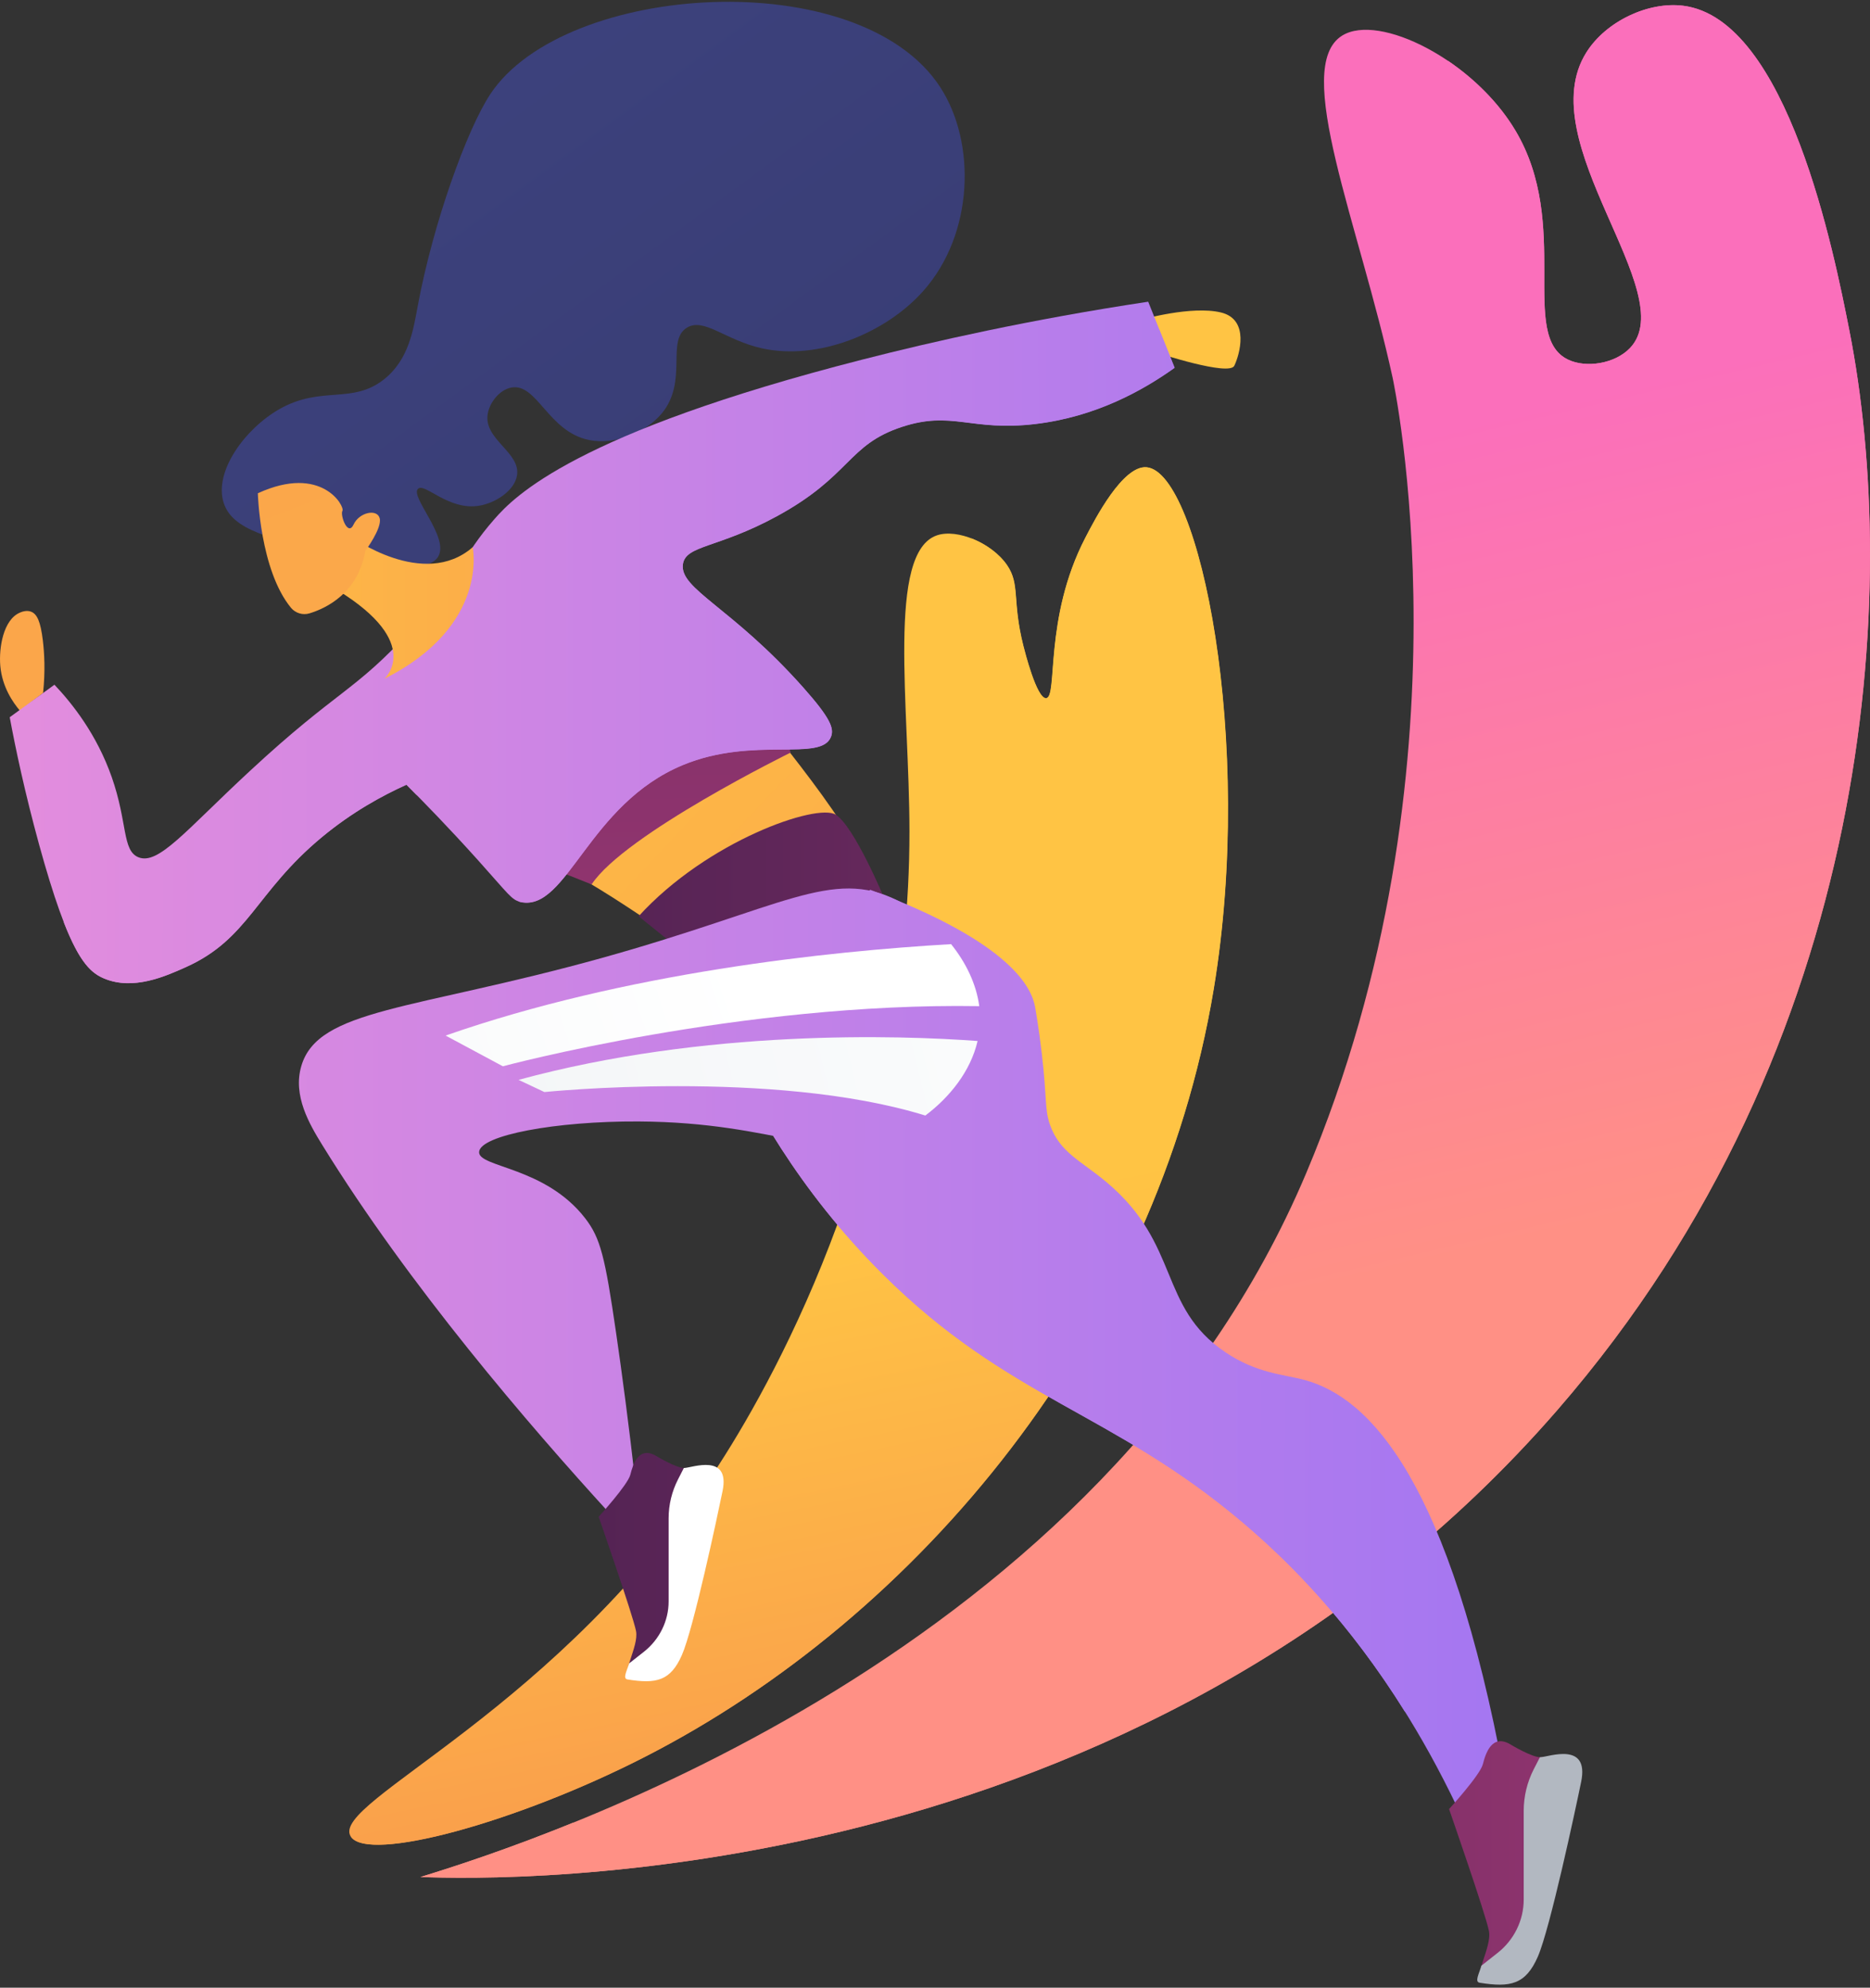 <svg width="463" height="492" viewBox="0 0 463 492" fill="none" xmlns="http://www.w3.org/2000/svg">
<rect x="0" y="0" width="463" height="492" fill="#333333" stroke="none"/>
<path d="M104.096 464.604C124.814 465.389 281.535 468.849 385.622 348.979C464.624 257.975 470.419 145.307 457.876 81.721C454.151 62.893 442.664 4.658 416.73 1.419C408.182 0.353 397.668 5.221 392.783 12.945C378.75 35.153 416.44 72.569 403.587 86.127C399.882 90.029 392.721 91.176 388.209 89.003C375.977 83.109 389.14 55.712 375.211 32.337C364.842 14.897 341.474 3.169 332.326 8.802C319.763 16.546 336.548 55.571 344.807 93.509C344.807 93.509 365.794 190.065 323.364 290.482C273.173 409.266 136.281 454.748 104.096 464.604Z" fill="url(#paint0_linear_405_7)"/>
<path d="M264.936 417.815C285.571 396.191 293.788 364.67 343.793 312.952C396.323 258.619 414.35 265.378 423.519 238.584C446.638 170.895 337.646 110.668 354.845 27.912C355.777 23.466 357.019 19.182 358.53 15.058C365.008 19.443 371.134 25.438 375.232 32.337C389.141 55.712 375.998 83.11 388.23 89.004C392.742 91.176 399.904 90.029 403.608 86.127C416.461 72.569 378.772 35.154 392.804 12.946C397.668 5.201 408.182 0.333 416.73 1.419C442.664 4.658 454.151 62.893 457.876 81.721C470.439 145.307 464.644 257.975 385.622 348.979C281.535 468.849 124.835 465.389 104.096 464.604C111.713 462.271 125.188 457.946 141.973 451.127C209.612 454.748 245.17 438.514 264.936 417.815Z" fill="url(#paint1_linear_405_7)"/>
<path d="M86.794 454.508C81.723 445.898 138.723 423.368 178.09 362.418C193.075 339.224 225.238 279.923 225.176 205.796C225.156 174.858 219.505 136.659 232.027 132.495C237.036 130.825 245.584 134.426 249.309 139.897C252.6 144.705 250.51 148.567 253.345 159.852C253.656 161.079 256.657 173.028 258.996 172.827C261.976 172.585 258.354 153.113 268.682 133.158C271.062 128.532 277.996 115.115 283.895 115.678C296.955 116.945 310.636 183.508 300.494 244.761C286.482 329.367 227.598 400.215 159.379 435.015C127.754 451.168 90.768 461.246 86.794 454.508Z" fill="url(#paint2_linear_405_7)"/>
<path d="M201.292 368.07C248.254 319.43 283.005 282.437 277.375 240.335C274.167 216.418 260.796 212.233 249.703 186.546C243.763 172.787 239.582 155.366 240.472 133.239C243.949 134.567 247.343 136.96 249.351 139.877C252.642 144.685 250.551 148.547 253.387 159.832C253.697 161.059 256.698 173.008 259.037 172.807C262.018 172.565 258.396 153.093 268.724 133.138C271.124 128.512 278.037 115.095 283.936 115.658C296.996 116.925 310.677 183.488 300.535 244.741C286.523 329.347 227.639 400.195 159.421 434.995C128.127 450.967 91.616 460.985 86.96 454.709C96.625 451.832 106.187 448.091 115.522 443.323C141.311 430.188 161.304 409.488 201.292 368.07Z" fill="url(#paint3_linear_405_7)"/>
<path d="M83.378 137.201C92.734 139.354 105.669 142.351 108.464 137.825C111.403 133.078 101.364 122.839 103.517 120.968C105.214 119.479 111.03 126.379 118.543 125.192C122.621 124.548 127.36 121.511 128.002 117.709C128.954 111.976 119.826 108.858 120.737 102.582C121.151 99.685 123.655 96.467 126.636 95.924C132.969 94.777 135.722 106.887 145.884 108.919C152.28 110.206 159.834 107.148 163.829 102.361C170.452 94.395 164.864 84.317 170.059 81.119C174.26 78.524 179.476 84.136 188.521 86.188C202.574 89.366 219.381 82.446 228.632 71.986C241.154 57.865 241.713 35.295 232.792 21.576C212.84 -9.121 139.82 -4.454 121.42 23.266C115.583 32.076 107.242 55.27 103.434 75.707C102.358 81.481 101.282 88.944 95.135 93.852C87.228 100.168 79.57 95.361 69.201 101.254C60.673 106.102 52.912 116.703 55.375 124.448C57.528 131.227 66.779 133.359 83.378 137.201Z" fill="url(#paint4_linear_405_7)"/>
<path d="M184.982 172.122C184.692 173.852 210.73 202.637 214.993 216.477L165.154 231.161C165.154 231.161 134.315 209.135 124.484 209.135L184.982 172.122Z" fill="url(#paint5_linear_405_7)"/>
<path d="M184.712 167.978C185.582 167.999 195.04 182.582 195.744 186.284C195.744 186.284 154.618 206.5 146.484 218.912L117.053 207.224C117.032 207.224 166.085 167.496 184.712 167.978Z" fill="url(#paint6_linear_405_7)"/>
<path d="M218.966 222.412C218.966 222.412 211.536 204.569 206.92 201.652C202.305 198.736 175.108 208.13 158.116 226.797L166.25 233.355L218.966 222.412Z" fill="url(#paint7_linear_405_7)"/>
<path d="M282.839 79.067C282.839 79.067 295.03 75.607 302.274 77.337C309.518 79.067 306.889 87.857 305.606 90.533C304.323 93.188 286.606 87.354 286.606 87.354L282.839 79.067Z" fill="url(#paint8_linear_405_7)"/>
<path d="M10.668 171.519C11.247 166.027 10.978 161.602 10.606 158.504C10.047 153.938 9.219 151.987 7.687 151.403C6.508 150.961 5.287 151.484 4.914 151.645C0.795 153.415 -0.302 160.375 0.071 164.8C0.526 170.071 3.238 173.913 4.914 175.884C6.839 174.416 8.743 172.967 10.668 171.519Z" fill="url(#paint9_linear_405_7)"/>
<path d="M284.287 74.681C286.46 80.133 288.654 85.564 290.828 91.015C283.087 96.547 271.372 103.165 256.263 104.935C240.388 106.806 235.752 101.556 223.313 105.639C209.777 110.085 210.729 117.769 192.287 127.787C177.717 135.712 169.789 134.888 169.086 139.615C168.154 145.79 181.173 150.236 198.869 170.151C205.534 177.654 206.527 180.208 205.782 182.26C203.464 188.738 186.658 182.079 169.127 189.321C145.636 199.017 140.461 225.549 129.016 223.276C126.677 222.814 126.118 221.566 118.294 212.856C111.092 204.85 104.903 198.514 100.64 194.249C94.658 196.945 87.186 201.008 79.653 207.264C63.26 220.882 61.625 232.409 45.999 239.409C40.969 241.662 33.042 245.223 25.819 242.225C21.41 240.395 17.105 236.07 9.654 208.954C6.156 196.18 3.859 185.358 2.41 177.533C6.094 174.858 9.799 172.182 13.483 169.487C17.954 174.214 23.956 181.798 27.661 192.338C31.614 203.603 30.227 210.483 34.222 212.172C39.189 214.264 45.916 205.615 61.853 190.85C83.606 170.674 87.766 171.297 101.674 156.029C114.507 141.948 114.051 138.026 122.434 128.471C127.318 122.899 142.365 107.208 213.44 89.024C230.805 84.578 254.918 79.107 284.287 74.681Z" fill="url(#paint10_linear_405_7)"/>
<path d="M170.617 171.84C172.563 158.685 136.653 148.023 139.012 136.879C140.254 130.985 150.976 130.905 168.755 124.448C201.229 112.64 198.062 101.033 221.678 94.877C247.177 88.219 259.554 99.504 278.057 88.501C281.555 86.429 284.494 83.995 286.978 81.46C288.261 84.659 289.544 87.857 290.828 91.055C283.087 96.587 271.372 103.205 256.263 104.976C240.388 106.846 235.752 101.596 223.313 105.68C209.777 110.125 210.729 117.809 192.287 127.827C177.716 135.753 169.789 134.928 169.086 139.655C168.154 145.831 181.173 150.276 198.869 170.191C205.534 177.694 206.527 180.249 205.782 182.301C203.464 188.778 186.658 182.119 169.127 189.361C145.636 199.057 140.461 225.59 129.016 223.317C128.809 223.276 128.602 223.216 128.415 223.156C128.684 214.224 130.775 204.347 137.315 196.08C149.651 180.39 169.21 181.375 170.617 171.84Z" fill="url(#paint11_linear_405_7)"/>
<path d="M30.435 236.694C39.894 236.332 42.501 224.363 63.633 207.124C72.057 200.244 90.167 185.338 98.964 190.669C99.771 191.152 101.924 192.66 103.29 196.925C102.337 195.959 101.447 195.054 100.62 194.229C94.638 196.925 87.166 200.988 79.632 207.244C63.24 220.863 61.605 232.389 45.979 239.389C40.949 241.642 33.022 245.203 25.799 242.206C22.756 240.938 19.755 238.484 15.74 228.145C21.763 235.145 26.668 236.835 30.435 236.694Z" fill="url(#paint12_linear_405_7)"/>
<path d="M86.855 132.795C86.855 132.795 104.862 146.031 117.032 135.451C117.032 135.451 121.254 154.882 95.196 167.998C95.196 167.998 104.944 159.227 83.585 146.092L86.855 132.795Z" fill="url(#paint13_linear_405_7)"/>
<path d="M63.84 122.095C63.84 122.095 64.337 141.104 72.057 150.458C73.154 151.765 74.955 152.328 76.611 151.826C80.791 150.558 88.656 146.797 90.457 136.336C90.457 136.336 94.617 130.764 94.017 128.31C93.417 125.876 88.967 126.761 87.539 129.839C86.111 132.917 84.165 127.465 84.786 126.44C85.428 125.394 79.715 114.813 63.84 122.095Z" fill="url(#paint14_linear_405_7)"/>
<path d="M215.448 220.239C250.902 233.495 255.435 244.841 256.263 249.146C256.408 249.95 257.215 254.577 257.919 260.571C259.285 272.138 258.581 274.471 259.989 278.454C262.431 285.334 267.688 287.325 274.021 292.656C292.339 308.044 286.73 323.453 303.35 334.678C311.173 339.968 317.796 340.169 323.012 341.577C339.322 345.983 358.943 366.742 372.458 439.722C369.105 443.423 365.773 447.125 362.42 450.806C345.075 412.988 323.716 390.398 307.758 376.88C275.325 349.402 249.764 346.385 218.552 315.346C197.503 294.406 185.664 272.46 179.124 257.876C191.253 245.324 203.361 232.771 215.448 220.239Z" fill="url(#paint15_linear_405_7)"/>
<path d="M202.285 233.878C227.08 237.318 235.711 245.324 238.96 252.163C243.99 262.744 236.166 270.468 238.277 291.831C238.691 296.036 240.658 316.01 252.103 330.152C269.075 351.112 294.367 343.81 315.044 355.357C328.953 363.122 343.317 380.844 347.911 423.791C334.106 401.643 319.473 386.818 307.738 376.901C275.305 349.423 249.744 346.405 218.532 315.367C197.483 294.426 185.644 272.48 179.104 257.896C186.865 249.87 194.585 241.884 202.285 233.878Z" fill="url(#paint16_linear_405_7)"/>
<path d="M222.195 222.874C233.061 228.305 243.555 240.656 242.624 253.953C241.754 266.183 231.468 276.1 221.637 280.626C204.437 288.532 193.364 277.77 158.054 277.589C137.543 277.488 118.936 281.009 118.626 285.112C118.336 288.994 134.977 288.693 144.912 301.587C148.678 306.475 149.796 311.082 152.528 329.829C153.998 339.907 155.695 352.641 157.371 367.466C155.198 369.82 153.046 372.173 150.872 374.527C131.024 352.802 101.302 318.283 79.798 283.422C76.61 278.253 72.45 271.192 74.603 263.87C78.763 249.648 102.172 250.111 148.885 237.156C193.964 224.604 205.969 214.767 222.195 222.874Z" fill="url(#paint17_linear_405_7)"/>
<path d="M124.504 263.93L110.326 256.327C154.95 240.737 205.1 235.467 235.483 233.696C239.085 238.182 241.713 243.453 242.458 249.045C183.554 248.079 124.504 263.93 124.504 263.93Z" fill="url(#paint18_linear_405_7)"/>
<path d="M134.79 270.307L128.395 267.29C174.612 254.697 222.547 256.226 242.044 257.674C240.305 265.177 235.131 271.594 229.108 276.121C191.439 264.494 134.79 270.307 134.79 270.307Z" fill="url(#paint19_linear_405_7)"/>
<path d="M374.197 431.917C374.197 431.917 379.392 435.035 381.42 434.954C383.448 434.874 390.713 433.586 389.802 440.325C388.892 447.064 383.138 475.588 380.116 482.488C377.094 489.407 374.983 491.399 367.429 490.212C364.262 489.709 369.457 482.126 368.65 477.962C367.843 473.798 358.777 447.788 358.777 447.788C358.777 447.788 366.456 439.38 367.139 436.704C367.822 434.049 369.395 428.879 374.197 431.917Z" fill="url(#paint20_linear_405_7)"/>
<path d="M377.26 470.177V448.231C377.26 444.65 378.108 441.13 379.743 437.932L381.275 434.955C381.316 434.955 381.379 434.954 381.42 434.954C383.448 434.874 393.569 430.992 391.479 441.07C390.113 447.728 383.779 477.399 380.758 484.318C377.736 491.238 373.948 491.983 366.373 490.776C365.028 490.575 366.228 488.523 366.787 486.551L370.74 483.433C374.879 480.195 377.26 475.327 377.26 470.177Z" fill="#B2B8C1"/>
<path d="M162.67 360.506C162.67 360.506 167.554 363.443 169.458 363.362C171.363 363.282 178.172 362.075 177.323 368.411C176.475 374.728 171.073 401.462 168.237 407.959C165.402 414.436 163.435 416.307 156.336 415.201C153.377 414.738 158.24 407.637 157.475 403.715C156.709 399.812 148.223 375.432 148.223 375.432C148.223 375.432 155.426 367.546 156.067 365.032C156.688 362.518 158.158 357.67 162.67 360.506Z" fill="url(#paint21_linear_405_7)"/>
<path d="M165.547 396.393V375.814C165.547 372.455 166.354 369.156 167.886 366.159L169.314 363.363C169.355 363.363 169.417 363.362 169.458 363.362C171.363 363.282 180.842 359.641 178.897 369.096C177.614 375.352 171.694 403.172 168.838 409.649C166.002 416.126 162.442 416.83 155.364 415.704C154.102 415.503 155.219 413.592 155.757 411.741L159.462 408.824C163.291 405.787 165.547 401.221 165.547 396.393Z" fill="white"/>
<defs>
<linearGradient id="paint0_linear_405_7" x1="230.648" y1="342.03" x2="184.428" y2="146.936" gradientUnits="userSpaceOnUse">
<stop stop-color="#FF9085"/>
<stop offset="1" stop-color="#FB6FBB"/>
</linearGradient>
<linearGradient id="paint1_linear_405_7" x1="230.656" y1="342.031" x2="184.435" y2="146.94" gradientUnits="userSpaceOnUse">
<stop stop-color="#FF9085"/>
<stop offset="1" stop-color="#FB6FBB"/>
</linearGradient>
<linearGradient id="paint2_linear_405_7" x1="215.6" y1="303.124" x2="278.128" y2="596.686" gradientUnits="userSpaceOnUse">
<stop stop-color="#FFC444"/>
<stop offset="0.996" stop-color="#F36F56"/>
</linearGradient>
<linearGradient id="paint3_linear_405_7" x1="215.076" y1="303.381" x2="277.49" y2="596.999" gradientUnits="userSpaceOnUse">
<stop stop-color="#FFC444"/>
<stop offset="0.996" stop-color="#F36F56"/>
</linearGradient>
<linearGradient id="paint4_linear_405_7" x1="3.849" y1="-267.717" x2="689.975" y2="666.753" gradientUnits="userSpaceOnUse">
<stop stop-color="#444B8C"/>
<stop offset="0.996" stop-color="#26264F"/>
</linearGradient>
<linearGradient id="paint5_linear_405_7" x1="105.799" y1="44.74" x2="731.061" y2="630.949" gradientUnits="userSpaceOnUse">
<stop stop-color="#FFC444"/>
<stop offset="0.996" stop-color="#F36F56"/>
</linearGradient>
<linearGradient id="paint6_linear_405_7" x1="226.42" y1="-314.227" x2="240.161" y2="311.739" gradientUnits="userSpaceOnUse">
<stop stop-color="#311944"/>
<stop offset="1" stop-color="#A03976"/>
</linearGradient>
<linearGradient id="paint7_linear_405_7" x1="-0.043" y1="245.599" x2="463.039" y2="245.599" gradientUnits="userSpaceOnUse">
<stop stop-color="#311944"/>
<stop offset="1" stop-color="#A03976"/>
</linearGradient>
<linearGradient id="paint8_linear_405_7" x1="223.759" y1="681.419" x2="-15.88" y2="6091.78" gradientUnits="userSpaceOnUse">
<stop stop-color="#FFC444"/>
<stop offset="0.996" stop-color="#F36F56"/>
</linearGradient>
<linearGradient id="paint9_linear_405_7" x1="297.454" y1="-942.004" x2="260.464" y2="2222.73" gradientUnits="userSpaceOnUse">
<stop stop-color="#FFC444"/>
<stop offset="0.996" stop-color="#F36F56"/>
</linearGradient>
<linearGradient id="paint10_linear_405_7" x1="0.01" y1="245.826" x2="463.011" y2="245.826" gradientUnits="userSpaceOnUse">
<stop offset="0.004" stop-color="#E38DDD"/>
<stop offset="1" stop-color="#9571F6"/>
</linearGradient>
<linearGradient id="paint11_linear_405_7" x1="0.015" y1="245.702" x2="463.059" y2="245.702" gradientUnits="userSpaceOnUse">
<stop offset="0.004" stop-color="#E38DDD"/>
<stop offset="1" stop-color="#9571F6"/>
</linearGradient>
<linearGradient id="paint12_linear_405_7" x1="-0.032" y1="245.796" x2="462.942" y2="245.796" gradientUnits="userSpaceOnUse">
<stop offset="0.004" stop-color="#E38DDD"/>
<stop offset="1" stop-color="#9571F6"/>
</linearGradient>
<linearGradient id="paint13_linear_405_7" x1="-0.079" y1="245.715" x2="462.992" y2="245.715" gradientUnits="userSpaceOnUse">
<stop stop-color="#FFC444"/>
<stop offset="0.996" stop-color="#F36F56"/>
</linearGradient>
<linearGradient id="paint14_linear_405_7" x1="498.957" y1="730.816" x2="-280.597" y2="-1273.88" gradientUnits="userSpaceOnUse">
<stop stop-color="#FFC444"/>
<stop offset="0.996" stop-color="#F36F56"/>
</linearGradient>
<linearGradient id="paint15_linear_405_7" x1="-0.027" y1="245.851" x2="462.954" y2="245.851" gradientUnits="userSpaceOnUse">
<stop offset="0.004" stop-color="#E38DDD"/>
<stop offset="1" stop-color="#9571F6"/>
</linearGradient>
<linearGradient id="paint16_linear_405_7" x1="-0.068" y1="245.848" x2="462.891" y2="245.848" gradientUnits="userSpaceOnUse">
<stop offset="0.004" stop-color="#E38DDD"/>
<stop offset="1" stop-color="#9571F6"/>
</linearGradient>
<linearGradient id="paint17_linear_405_7" x1="0.029" y1="245.821" x2="463.047" y2="245.821" gradientUnits="userSpaceOnUse">
<stop offset="0.004" stop-color="#E38DDD"/>
<stop offset="1" stop-color="#9571F6"/>
</linearGradient>
<linearGradient id="paint18_linear_405_7" x1="27.647" y1="1654.04" x2="595.749" y2="1463.19" gradientUnits="userSpaceOnUse">
<stop offset="0.494" stop-color="#EBEFF2"/>
<stop offset="1" stop-color="white"/>
</linearGradient>
<linearGradient id="paint19_linear_405_7" x1="29.427" y1="1991.18" x2="721.039" y2="1817.89" gradientUnits="userSpaceOnUse">
<stop offset="0.494" stop-color="#EBEFF2"/>
<stop offset="1" stop-color="white"/>
</linearGradient>
<linearGradient id="paint20_linear_405_7" x1="-0.066" y1="245.868" x2="463.22" y2="245.868" gradientUnits="userSpaceOnUse">
<stop stop-color="#311944"/>
<stop offset="1" stop-color="#A03976"/>
</linearGradient>
<linearGradient id="paint21_linear_405_7" x1="0.338" y1="245.763" x2="463.456" y2="245.763" gradientUnits="userSpaceOnUse">
<stop stop-color="#311944"/>
<stop offset="1" stop-color="#A03976"/>
</linearGradient>
</defs>
</svg>
